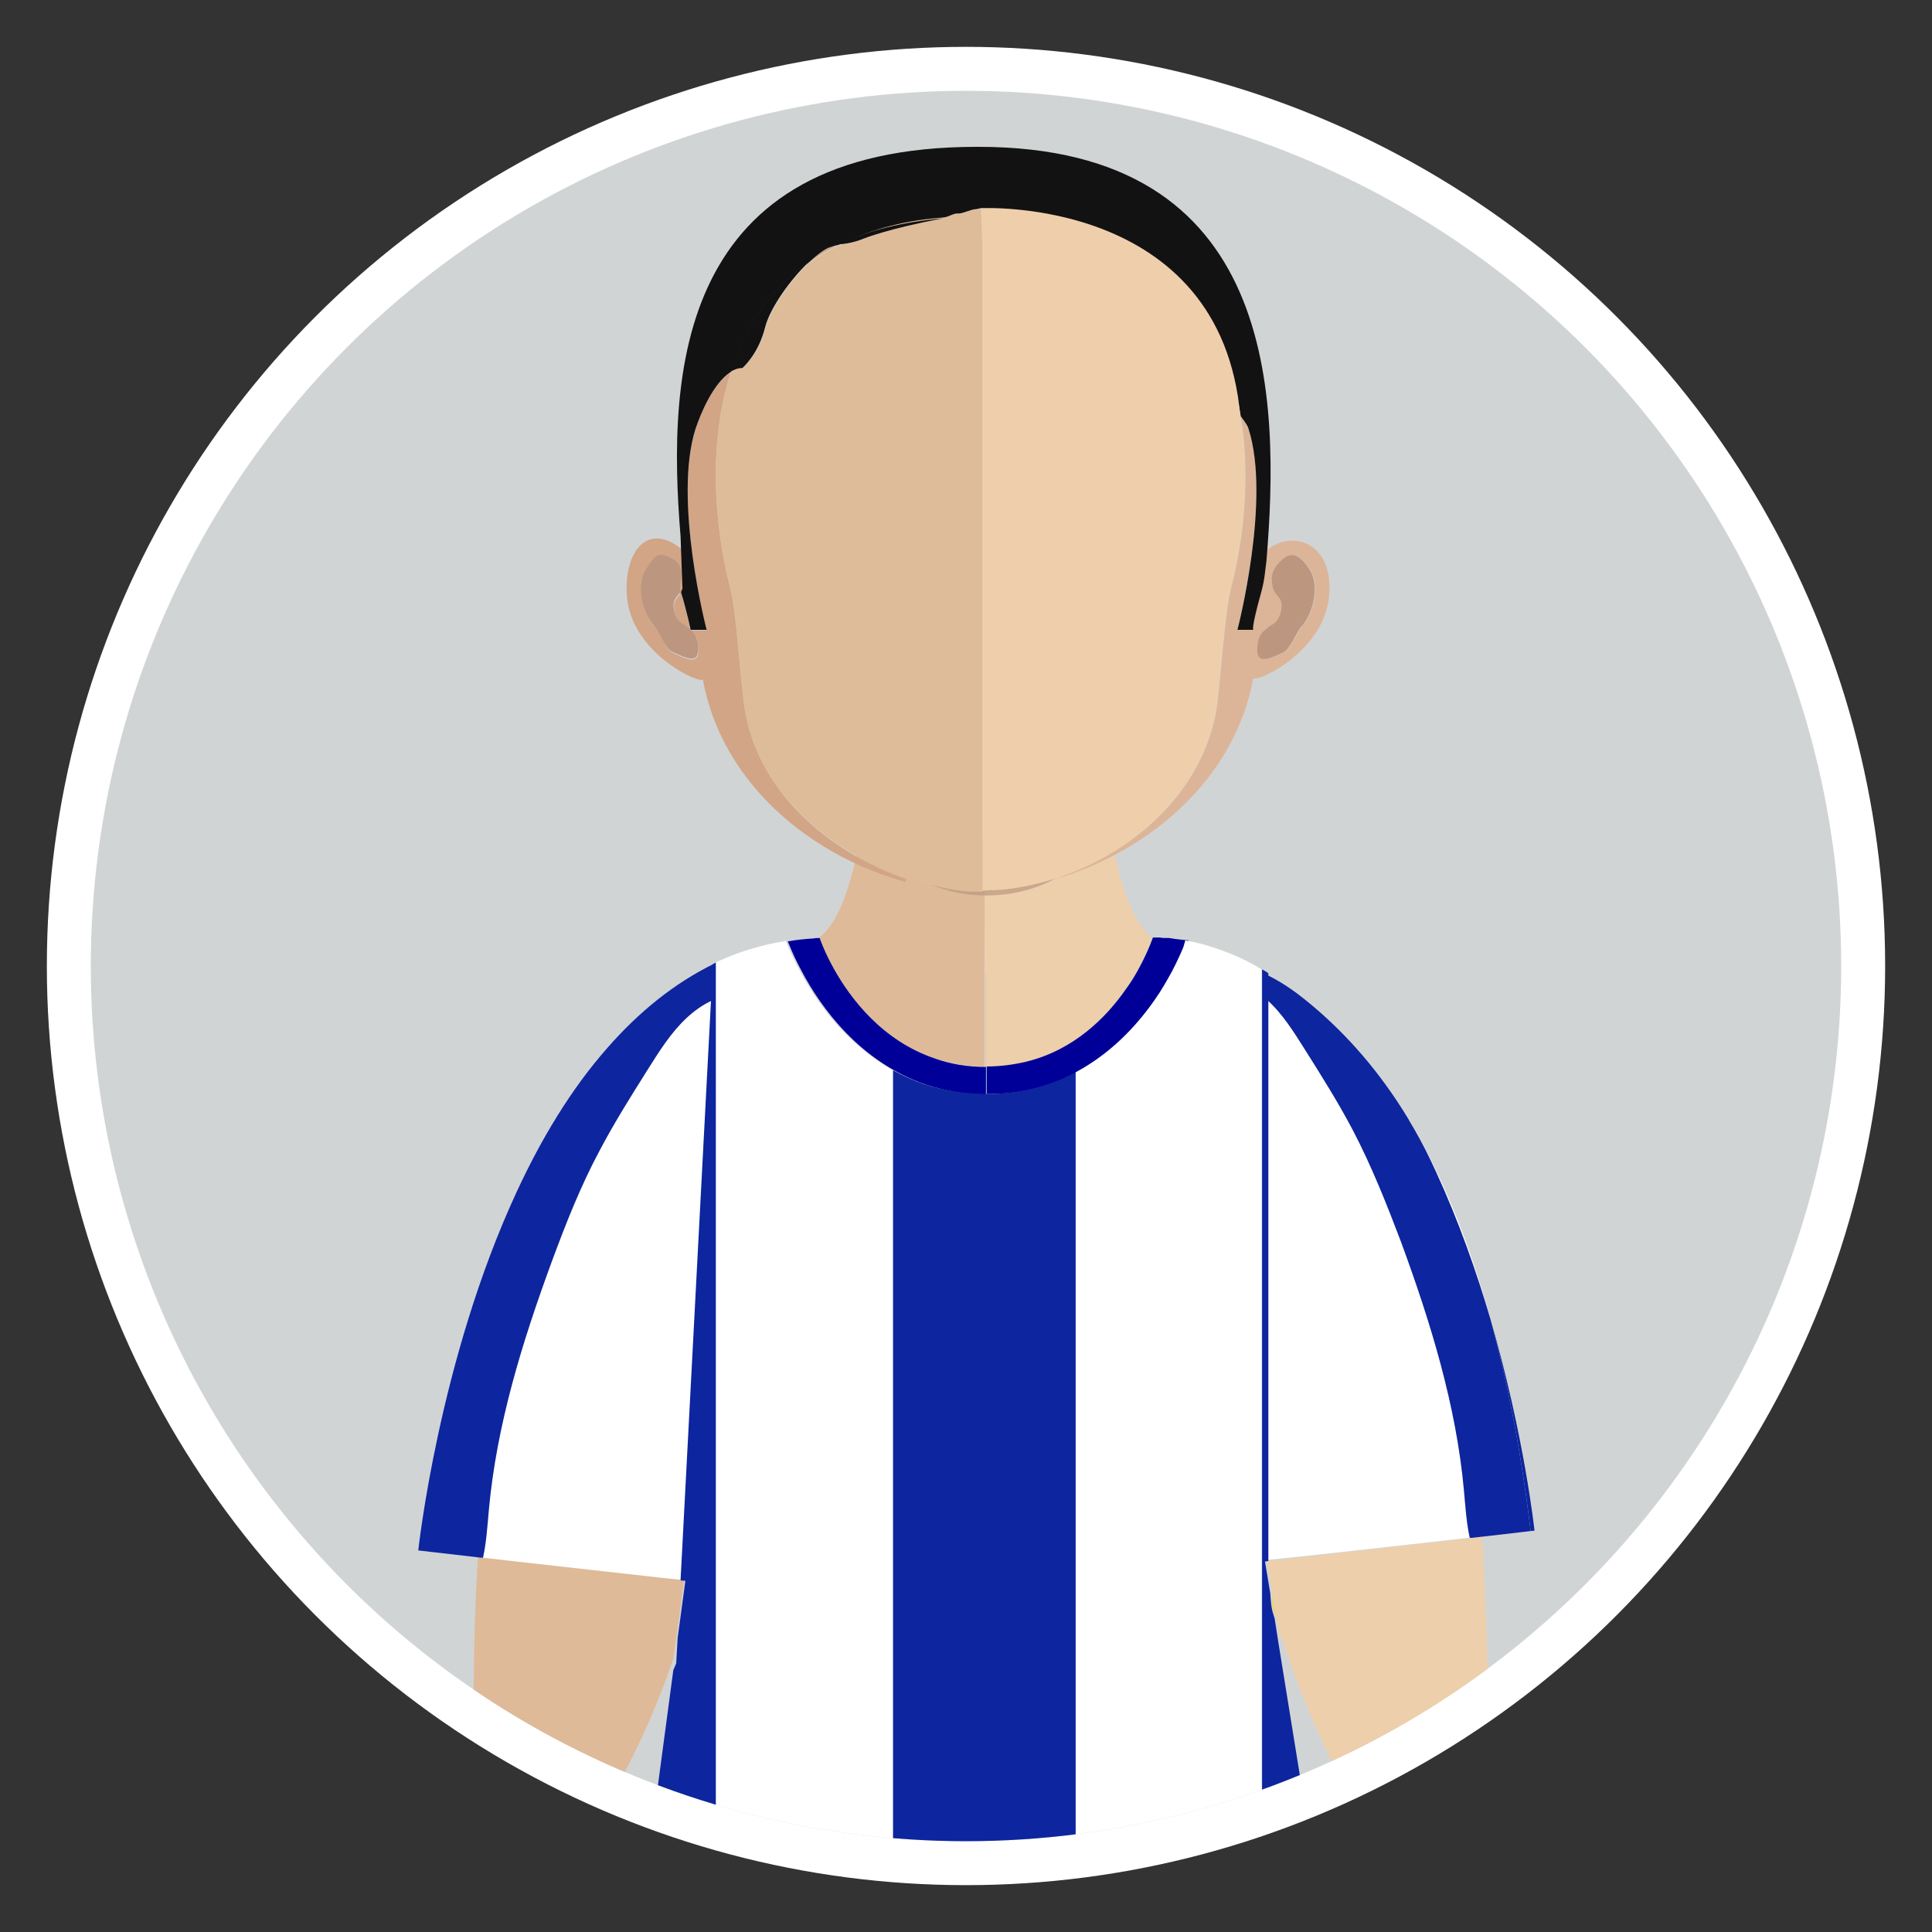 <?xml version="1.0" encoding="utf-8"?>
<!-- Generator: Adobe Illustrator 20.1.0, SVG Export Plug-In . SVG Version: 6.00 Build 0)  -->
<svg version="1.1" id="Layer_1" xmlns="http://www.w3.org/2000/svg" xmlns:xlink="http://www.w3.org/1999/xlink" x="0px" y="0px"
	 viewBox="0 0 400 400" style="enable-background:new 0 0 400 400;" xml:space="preserve">
<rect x="0" y="0" width="400" height="400" fill="#333333" stroke="none"/>
<style type="text/css">
	.st0{fill:#FFFFFF;}
	.st1{fill:#D1D4D5;}
	.st2{clip-path:url(#SVGID_2_);}
	.st3{fill:#DFBA98;}
	.st4{fill:#EECFAB;}
	.st5{opacity:0.7;fill:#BD967F;enable-background:new    ;}
	.st6{fill:#D1A586;}
	.st7{fill:#DCB598;}
	.st8{fill:#DFBC99;}
	.st9{fill:#EFCFAB;}
	.st10{fill:#FCDB0D;}
	.st11{fill:#1B75B9;}
	.st12{fill:#000098;}
	.st13{fill:#BD967F;}
	.st14{fill:#131213;}
	.st15{fill:#0D259E;}
	.st16{fill:#FF0000;}
</style>
<circle class="st0" cx="200" cy="200" r="190.3"/>
<circle class="st1" cx="200" cy="200" r="181.2"/>
<g>
	<g>
		<g>
			<defs>
				<circle id="SVGID_1_" cx="200" cy="200" r="181.2"/>
			</defs>
			<clipPath id="SVGID_2_">
				<use xlink:href="#SVGID_1_"  style="overflow:visible;"/>
			</clipPath>
			<g class="st2">
				<path class="st3" d="M136.7,326l-11.6-1.3l-18.8-2.1l-7.3-0.8c-0.7,10.5-1,21.9-0.9,34.3c0,0-0.2,2.2-0.5,6
					c9.5,3.9,19.2,7.2,29.1,10l0.1-0.7c0,0,7-11.4,12.6-28l1.1-7.8l1.2-8.9L136.7,326z"/>
				<path class="st3" d="M203.9,185.3c-14.5-0.1-23.1-10.4-25.5-13.8c0,0.1,0,0.2-0.1,0.3c-0.3,1.9-0.6,3.7-1,5.4
					c-1.8,8.2-4.2,14.3-7.7,16.9l0,0c0,0,0.9,2.7,2.9,6.3c3.4,6.1,10,15,20.9,18.7c3.1,1,6.6,1.7,10.4,1.7v-19.2L203.9,185.3
					C204,185.3,204,185.3,203.9,185.3z"/>
				<path class="st3" d="M204.2,220.9v-19.3c0,0-0.1,0-0.2,0v19.2C204.1,220.9,204.1,220.9,204.2,220.9z"/>
				<path class="st4" d="M265,339.6c0.1-0.2,0.2-0.5,0.3-0.7c-0.4-1.2-0.7-2.5-1.1-3.7L265,339.6z"/>
				<path class="st4" d="M230.6,175.9c-0.3-1.3-0.5-2.6-0.7-4v-0.1c0-0.1,0-0.3-0.1-0.4c-2.3,3.7-10.2,14-25.8,14h-0.1v16.3
					c0,0,0.1,0,0.2,0V221l0,0c3,0,5.7-0.4,8.2-1c9.9-2.5,16.5-9.1,20.6-15c1.1-1.5,1.9-3,2.7-4.3c2-3.7,2.9-6.4,2.9-6.4l0,0
					C235,191.4,232.4,184.7,230.6,175.9z"/>
				<path class="st5" d="M178.6,169.5c-0.1,0.6-0.2,1.3-0.3,1.9c0,0.1,0.1,0.1,0.2,0.2c0.1-0.7,0.2-1.4,0.3-2
					C178.7,169.5,178.6,169.5,178.6,169.5z"/>
				<path class="st5" d="M229.8,171.4C229.8,171.3,229.9,171.3,229.8,171.4v-0.1c-0.1-0.9-0.3-1.8-0.4-2.7c0,0,0,0-0.1,0
					C229.6,169.5,229.7,170.5,229.8,171.4z"/>
				<path class="st3" d="M203.9,185.3C204,185.3,204,185.3,203.9,185.3l0.1-12.5h-0.1c-0.2,0-0.4,0-0.6,0c-0.1,0-0.2,0-0.3,0
					s-0.2,0-0.3,0s-0.2,0-0.2,0c-0.1,0-0.2,0-0.2,0c-7.5,0-15.5-1.1-23.5-3.3c-0.1,0.7-0.2,1.4-0.3,2
					C180.8,174.9,189.4,185.3,203.9,185.3z"/>
				<path class="st4" d="M210.5,172.4c-0.2,0-0.3,0-0.5,0c-0.7,0.1-1.5,0.1-2.2,0.2c-0.3,0-0.6,0-1,0.1c-1,0.1-1.9,0.1-2.9,0.1v12.5
					c0,0,0,0,0.1,0c15.5,0,23.4-10.3,25.8-14c-0.1-0.9-0.3-1.9-0.4-2.8C223.1,170.5,216.7,171.8,210.5,172.4z"/>
				<path class="st5" d="M229.4,168.6c-6.4,2-12.7,3.3-18.9,3.9c-0.2,0-0.3,0-0.5,0c-0.7,0.1-1.5,0.1-2.2,0.2c-0.3,0-0.6,0-1,0.1
					c-1,0.1-1.9,0.1-2.9,0.1h-0.1c-0.2,0-0.4,0-0.6,0c-0.1,0-0.2,0-0.3,0s-0.2,0-0.3,0s-0.2,0-0.2,0c-0.1,0-0.2,0-0.2,0
					c-7.5,0-15.5-1.1-23.5-3.3c-0.1,0.7-0.2,1.4-0.3,2c2.4,3.4,11,13.7,25.5,13.8c0,0,0,0,0.1,0c0,0,0,0,0.1,0
					c15.5,0,23.4-10.3,25.8-14C229.7,170.5,229.6,169.5,229.4,168.6z"/>
				<path class="st6" d="M178.9,168.5c-0.1,0-0.1,0-0.2-0.1c0,0.3-0.1,0.7-0.2,1c0.1,0,0.1,0,0.2,0
					C178.8,169.2,178.8,168.9,178.9,168.5z"/>
				<path class="st6" d="M178.9,168.5c0,0.3-0.1,0.7-0.1,1c8,2.2,16,3.3,23.5,3.3c0.1,0,0.2,0,0.2,0c-0.1,0-0.2,0-0.3,0
					C195,172.7,187,171.2,178.9,168.5z"/>
				<path class="st7" d="M229.4,168.3c0,0.1,0,0.2,0,0.3c0,0,0,0,0.1,0C229.5,168.4,229.5,168.3,229.4,168.3
					C229.4,168.2,229.4,168.2,229.4,168.3z"/>
				<path class="st7" d="M203.9,172.8h0.1l0,0H203.9z"/>
				<path class="st7" d="M202.5,172.8c0.1,0,0.2,0,0.2,0c0.1,0,0.2,0,0.3,0c-0.1,0-0.3,0-0.4,0C202.5,172.8,202.5,172.8,202.5,172.8
					z"/>
				<path class="st7" d="M204.1,172.8C204,172.8,204,172.8,204.1,172.8L204.1,172.8c0.9,0,1.8,0,2.8-0.1
					C205.9,172.8,205,172.8,204.1,172.8z"/>
				<path class="st7" d="M210,172.5c-0.7,0.1-1.5,0.1-2.2,0.2C208.6,172.6,209.3,172.6,210,172.5z"/>
				<path class="st7" d="M229.4,168.6c0-0.1,0-0.2,0-0.3c-6.3,2.1-12.6,3.6-18.9,4.2C216.7,171.8,223.1,170.5,229.4,168.6z"/>
				<path class="st7" d="M202.1,172.8c0.1,0,0.2,0,0.3,0h0.1C202.4,172.8,202.3,172.8,202.1,172.8z"/>
				<path class="st8" d="M203.3,172.8c0.2,0,0.4,0,0.6,0c-0.3,0-0.6,0-0.9,0C203.1,172.8,203.2,172.8,203.3,172.8z"/>
				<path class="st8" d="M180.3,155.7c0-0.2,0-0.4,0-0.6h-0.1c-0.2,2.2-0.4,4.3-0.6,6.3c-0.2,2.4-0.5,4.8-0.9,7c0.1,0,0.1,0,0.2,0.1
					c0.3-2.1,0.6-4.3,0.8-6.5C179.9,159.9,180.1,157.8,180.3,155.7z"/>
				<path class="st8" d="M204,158.2v14.6c0,0,0,0,0.1,0L204,158.2L204,158.2z"/>
				<path class="st9" d="M210.5,172.4c-0.2,0-0.3,0-0.5,0C210.2,172.5,210.3,172.5,210.5,172.4z"/>
				<path class="st9" d="M207.8,172.7c-0.3,0-0.6,0-1,0.1C207.2,172.7,207.5,172.7,207.8,172.7z"/>
				<path class="st9" d="M228,154.8L228,154.8c0,0.2,0,0.4,0,0.6c0.2,2.1,0.4,4.2,0.6,6.2c0.3,2.3,0.5,4.5,0.8,6.6c0,0,0,0,0.1,0
					c-0.3-2.3-0.6-4.7-0.9-7.2C228.4,159,228.2,156.9,228,154.8z"/>
				<path class="st4" d="M308,356c0.1-13.8-0.4-26.3-1.2-37.8l-14.2,1.6l-18.8,2.1l-2.6,0.3l-7.8,0.9l-1.1,0.1l1.1,6.6l0.9,5.3
					c0.3,1.3,0.7,2.5,1.1,3.7c4.9,16.3,11.7,28.5,13.5,31.6c10.1-3.2,19.9-6.9,29.4-11.2C308.1,357.2,308,356,308,356z"/>
				<path class="st10" d="M238.8,194.2c0,0,0.1,0,0.2,0C238.9,194.2,238.8,194.2,238.8,194.2z"/>
				<path class="st10" d="M239.3,194.1c0.1,0,0.3,0,0.4,0C239.5,194.1,239.4,194.1,239.3,194.1z"/>
				<path class="st10" d="M241.8,194.2c0.3,0,0.6,0.1,0.9,0.1C242.4,194.3,242.1,194.3,241.8,194.2z"/>
				<path class="st10" d="M240.1,194.2c0.3,0,0.7,0,1.2,0.1C240.8,194.2,240.4,194.2,240.1,194.2z"/>
				<path class="st10" d="M264.2,335.1l-0.9-5.3c0.1,1.6,0.2,3,0.5,3.9C264,334.3,264.1,334.7,264.2,335.1z"/>
				<path class="st11" d="M238.9,194.2c0.1,0,0.2,0,0.3,0C239.1,194.1,239,194.2,238.9,194.2z"/>
				<path class="st11" d="M239.7,194.1c0.1,0,0.3,0,0.4,0C239.9,194.2,239.8,194.1,239.7,194.1z"/>
				<path class="st11" d="M242.7,194.3c0.2,0,0.4,0,0.5,0.1C243.1,194.4,242.9,194.3,242.7,194.3z"/>
				<path class="st11" d="M241.3,194.2c0.2,0,0.3,0,0.5,0C241.6,194.2,241.5,194.2,241.3,194.2z"/>
				<path class="st11" d="M238.8,194.2c-0.1,0-0.2,0-0.2,0l0,0C238.6,194.2,238.7,194.2,238.8,194.2z"/>
				<path class="st11" d="M238.6,194.2L238.6,194.2L238.6,194.2z"/>
				<path class="st11" d="M204.2,220.9c-0.1,0-0.1,0-0.2,0v5.7c0.1,0,0.1,0,0.2,0V220.9z"/>
				<g>
					<path class="st12" d="M243.3,194.4c-0.2,0-0.4,0-0.5-0.1c-0.3,0-0.6-0.1-0.9-0.1c-0.2,0-0.3,0-0.5,0c-0.5,0-0.9,0-1.2-0.1
						c-0.1,0-0.3,0-0.4,0c-0.2,0-0.3,0-0.4,0c-0.1,0-0.2,0-0.3,0s-0.2,0-0.2,0c-0.1,0-0.2,0-0.2,0l0,0c0,0-0.9,2.7-2.9,6.4
						c-0.7,1.3-1.6,2.8-2.7,4.3c-4.1,5.9-10.8,12.6-20.6,15c-2.5,0.6-5.3,1-8.2,1l0,0v5.7c0.1,0,0.3,0,0.4,0c3.6,0,6.9-0.4,9.9-1.2
						c11.9-3,20-11,24.9-18.2c1.5-2.1,2.7-4.1,3.6-5.9c1.1-2.1,1.9-3.9,2.4-5.1c0.2-0.6,0.4-1.1,0.6-1.4
						C245,194.6,244.1,194.5,243.3,194.4z"/>
					<path class="st12" d="M172.6,200.5c-2-3.6-2.9-6.3-2.9-6.3l0,0c-0.4,0-0.9,0-1.3,0.1c-1.8,0.1-3.6,0.3-5.3,0.6
						c0.1,0.3,0.3,0.7,0.5,1.2c0.5,1.2,1.3,3,2.4,5c3.9,7.4,12,18.8,25.8,23.5c3.7,1.2,7.8,2,12.3,2v-5.7c-3.8,0-7.3-0.6-10.4-1.7
						C182.6,215.5,176,206.6,172.6,200.5z"/>
				</g>
				<g>
					<path class="st6" d="M154.3,147.4c-1-5.4-1.7-20.2-3.1-25.6c-3.4-13.2-4.6-30.2,0.1-44.7c-3.6,2.2-6.2,8.4-7.3,11.8
						c-4.7,14.7,2.3,41.6,2.3,41.6H143c0,0-0.7-3.3-2-7.8c-0.6,1-1.7,1.5-1.4,3.5c0.5,2.8,1.8,3,2.5,3.6s1.6,1.1,2.1,2.3
						c0.4,1.2,0.5,2.4,0.3,3.5c-0.5,2-3.4,0.4-5.3-0.5c-1.3-0.6-2.6-4.1-3.6-5.2c-2.6-2.9-3.8-8.6-1.8-11.8c2.4-3.9,6.6,5.5,8.6,6.4
						c-0.4-1.2-0.5-9.4-1-10.6c-7.6-6.3-12.3,0.7-11.6,9.6c1,12.2,16,18.5,15.7,17.1c4,22.1,23,36.8,42,42c0-0.2,0.1-0.4,0.1-0.6
						C172.7,176.8,157.5,165.1,154.3,147.4z"/>
					<path class="st6" d="M171.4,51.3c-1.1,0.5-2.5,1.6-4,3c1.9-1.3,3.9-2.5,6.1-3.6C172.9,50.8,172.2,51,171.4,51.3z"/>
					<path class="st13" d="M133.7,117.9c-2,3.3-0.8,8.9,1.8,11.8c1,1.2,2.3,4.6,3.6,5.2c2,0.9,4.9,2.5,5.3,0.5
						c0.3-1.1,0.2-2.3-0.3-3.5s-1.4-1.7-2.1-2.3c-0.7-0.6-2-0.8-2.5-3.6c-0.3-2,0.8-2.5,1.4-3.5c-0.6-2.2,1.8-5.3-2.3-7.1
						C136.8,114.6,136.1,114.1,133.7,117.9z"/>
					<path class="st7" d="M256.2,130.4c0,0,7-26.9,2.3-41.6c-0.2-0.5-0.8-1.4-1.6-2.6c2,12.2,0.7,25.1-2,35.5
						c-1.4,5.5-2.2,20.2-3.1,25.6c-3.1,16.9-17.1,29-32.3,34.2c0,0.1,0,0.1,0,0.2c18.3-5.7,36.1-20.1,40-41.4
						c-0.2,1.4,14.7-4.9,15.7-17.1c0.9-10.8-7.5-13.6-12.8-9.4c-3.2,8.2-4.7,16.5-4.7,16.5h-1.5V130.4z M260.8,132
						c0.5-1.2,1.4-1.7,2.1-2.3s2-0.8,2.5-3.6c0.4-2.5-1.3-2.6-1.7-4.2c-0.8-2.9,0.2-4.5,1.4-5.6c1.2-1.1,3.1-3.2,6.2,1.7
						c2,3.3,0.8,8.9-1.8,11.8c-1,1.2-2.3,4.6-3.6,5.2c-2,0.9-4.9,2.5-5.3,0.5C260.3,134.4,260.3,133.1,260.8,132z"/>
					<path class="st13" d="M265.8,135c1.3-0.6,2.6-4.1,3.6-5.2c2.6-2.9,3.8-8.6,1.8-11.8c-3.1-4.9-5-2.8-6.2-1.7
						c-1.2,1.2-2.2,2.7-1.4,5.6c0.4,1.6,2.1,1.7,1.7,4.2c-0.5,2.8-1.7,3-2.5,3.6c-0.7,0.6-1.6,1.1-2.1,2.3c-0.4,1.2-0.5,2.4-0.3,3.5
						C261,137.5,263.9,135.9,265.8,135z"/>
					<path class="st8" d="M203.5,153.9L203.5,153.9v21.4l0,0V153.9z"/>
					<path class="st8" d="M187.5,181.7c-14.8-5-30-16.6-33.2-34.4c-1-5.4-1.7-20.2-3.1-25.6c-3.4-13.2-4.6-30.2,0.1-44.7
						c0.8-0.5,1.6-0.8,2.5-0.8c0,0,3.2-2.8,4.7-8.3c1-4,5.2-9.9,9-13.5c1.9-1.3,3.9-2.5,6.1-3.6c2.7-0.3,6.3-2.5,6.3-2.5
						s2.2-2,13.5-4.1c1.3-0.1,3.6-0.6,4.9-0.7c1,0.1,1.8-0.4,2.7-0.1c0.2,0.1,0.9-0.1,1.1,0c0.2,0.1,1.2-0.4,1.4-0.3V154l0,0v21.4
						v9.2h-0.1c-0.2,0-0.4,0-0.5,0s-0.2,0-0.3,0s-0.2,0-0.3,0h-0.1l0,0C197.2,184.9,187.5,181.7,187.5,181.7z"/>
					<path class="st14" d="M141,122.6c0.1-0.2,0.3-0.4,0.3-0.7"/>
					<path class="st14" d="M141.3,121.9c-0.1,0.3-0.2,0.5-0.3,0.7c1.3,4.4,2,7.8,2,7.8h3.3c0,0-7-26.9-2.3-41.6
						c1.1-3.3,3.7-9.5,7.3-11.8c1.7-5.2,4.1-10.1,7.4-14.4c2.5-3.2,5.4-5.9,8.8-8.3c1.5-1.4,2.9-2.5,4-3c0.8-0.3,1.5-0.5,2.1-0.6
						c6.2-2.9,12.5-4.9,20.9-5.6c0.1,0,0.9-0.1,1-0.1c1.2-0.2,1.9-0.9,3-0.8c0.9,0,2.6-0.9,3.6-0.9c0.2,0,0.8-0.2,1-0.2
						c0.1,0,0.1,0,0.2,0c0.2,0,0.1,1.8,0.2,1.8c5.4,0,10.4,0.5,15.1,1.4l0,0l0,0c12.5,2.4,22.2,7.8,28.7,16.3
						c5.2,6.8,8.2,15,9.6,23.6c0.9,1.2,1.5,2.1,1.6,2.6c4.7,14.7-2.3,41.6-2.3,41.6h3.3c0,0-0.6,0.2,1.6-7.7
						c0.8-2.9,0.8-4.5,1.1-6.5c2.8-34,2.4-85.8-59.6-85.8c0,0-0.1,0-0.2,0c-0.1,0-0.1,0-0.2,0c-62,0-64.1,46.6-61.3,80.6"/>
					<path class="st14" d="M178.8,49.4c0,0,5.2-2.1,16.5-4.2c-8.3,0.7-15.6,2.5-21.8,5.4C176.3,50.5,178.8,49.4,178.8,49.4z"/>
					<path class="st14" d="M158.4,67.8c1-4,5.2-9.9,9-13.5c-3.3,2.3-6.3,5.1-8.8,8.3c-3.3,4.3-5.7,9.2-7.4,14.4
						c0.8-0.5,1.6-0.8,2.5-0.8C153.7,76.2,157,73.4,158.4,67.8z"/>
					<path class="st9" d="M256.8,86.2"/>
					<path class="st9" d="M219.4,181.6c-3.9,1.3-7.9,2.2-11.9,2.6c-0.1,0-0.2,0-0.3,0c-0.5,0-0.9,0.1-1.4,0.1c-0.2,0-0.4,0-0.6,0
						c-0.6,0-1.2,0.1-1.8,0.1v-9.2v-21.4V51.4l-0.3-8.3c0,0,49.8-2.6,53.7,43.2c2,12.2,0.7,25.1-2,35.5c-1.4,5.5-2.2,20.2-3.1,25.6
						C248.6,164.2,234.6,176.4,219.4,181.6L219.4,181.6z"/>
				</g>
				<g>
					<path class="st0" d="M134,221.6c-3.4,5.4-6.8,10.8-9.8,16.5c-3.9,7.5-7,15.3-10,23.2c-6.1,16.6-11.4,33.8-13,51.4
						c-0.3,3.3-0.5,6.6-1.2,9.8l6.9,0.8l18.8,2.1l11.6,1.3l3.9,0.4l6.3-120c-2,0.9-3.8,2.2-5.4,3.7
						C138.8,213.9,136.4,217.8,134,221.6z"/>
					<path class="st15" d="M125.8,216.9c-7.6,8.6-13.8,19-18.8,29.8C90.8,281.6,86.6,321,86.6,321l13,1.5l0.4,0
						c0.7-3.2,0.9-6.5,1.2-9.8c1.6-17.7,6.9-34.8,13-51.4c2.9-7.9,6-15.8,10-23.2c3-5.7,6.4-11.1,9.8-16.5c2.4-3.8,4.8-7.7,8.1-10.8
						c1.6-1.5,3.4-2.8,5.4-3.7l0.4-7.6C139.5,203.6,132.2,209.6,125.8,216.9z"/>
				</g>
				<g>
					<path class="st0" d="M308.6,273.2c-4.5-16.4-10-29.4-15.9-39.7c1.6,3,3.1,6,4.6,9C302,252.8,305.7,263.4,308.6,273.2z"/>
					<path class="st0" d="M304.7,318.4l-0.4,0c-0.7-3.2-0.9-6.5-1.2-9.8c-1.6-17.7-6.9-34.8-13-51.4c-2.9-7.9-6-15.8-10-23.2
						c-3-5.7-6.4-11.1-9.8-16.5c-2.4-3.8-4.8-7.7-8.1-10.8c-0.1-0.1-0.1-0.1-0.2-0.2v116.5l7.8-0.8l2.8-0.3l18.9-2.1l14.3-1.6
						l11.1-1.2c0,0,0-0.1,0-0.1L304.7,318.4z"/>
					<path class="st15" d="M317.7,316.9c0,0-2.1-19.7-9.1-43.7c3.4,12.5,6.3,27,8.3,43.8L317.7,316.9z"/>
					<path class="st15" d="M270.3,217.5c3.4,5.4,6.8,10.8,9.8,16.5c3.9,7.5,7,15.3,10,23.2c6.1,16.6,11.4,33.8,13,51.4
						c0.3,3.3,0.5,6.6,1.2,9.8l0.4,0l12.2-1.4c-2-16.8-4.9-31.3-8.3-43.8c-2.9-9.9-6.6-20.4-11.3-30.6c-1.4-3.1-2.9-6.1-4.6-9
						c-0.4-0.7-0.8-1.3-1.1-1.9c-6.1-10.1-12.9-17.5-19.2-22.9c-3.4-2.9-6.4-5.2-10.4-7.1v5c0.1,0.1,0.1,0.1,0.2,0.2
						C265.5,209.8,267.9,213.7,270.3,217.5z"/>
				</g>
				<path class="st16" d="M245.8,194.8c0.1,0,0.2,0,0.3,0l0,0C246,194.8,245.9,194.8,245.8,194.8z"/>
				<g>
					<path class="st0" d="M251,196.1c-2.1-0.7-3.9-1.1-5.6-1.4c-0.1,0.3-0.2,0.8-0.4,1.4c-0.5,1.2-1.3,3-2.4,5.1
						c-1,1.8-2.1,3.8-3.6,5.9c-3.7,5.3-9,11-16.3,14.9v159.5c13.1-1.2,26-3.3,38.5-6.2V200.7C257.7,198.5,254.1,197.1,251,196.1z"/>
					<path class="st0" d="M165.6,201c-1.1-2.1-1.9-3.8-2.4-5c-0.2-0.5-0.4-0.9-0.5-1.2c-4.8,0.8-9.3,2.1-13.5,4
						c-0.3,0.1-0.7,0.3-1,0.5v178.5c12,2.3,24.3,3.8,36.7,4.5V221.6C175,216.1,168.9,207.2,165.6,201z"/>
					<path class="st0" d="M162.7,194.8C162.7,194.8,162.7,194.8,162.7,194.8c1.7-0.3,3.5-0.5,5.3-0.6
						C166.2,194.3,164.4,194.5,162.7,194.8z"/>
					<path class="st15" d="M214.1,225.3c-3,0.8-6.3,1.2-9.9,1.2c-0.1,0-0.3,0-0.4,0h-0.1c-4.5-0.1-8.6-0.8-12.3-2
						c-2.3-0.8-4.5-1.8-6.5-2.9v160.6c4.6,0.2,9.2,0.4,13.9,0.4c1.7,0,3.3,0,4.9-0.1c6.4-0.1,12.8-0.5,19-1.1V222
						C220.1,223.4,217.3,224.5,214.1,225.3z"/>
					<path class="st15" d="M270,373l-5.4-33.4l-0.7-4.5c-0.1-0.4-0.3-0.9-0.4-1.3c-0.3-1-0.4-2.3-0.5-3.9l-1.1-6.6l0.7-0.1V201.5
						c-0.4-0.3-0.9-0.6-1.3-0.8v174.5c0.3-0.1,0.5-0.1,0.8-0.2C264.7,374.4,267.4,373.7,270,373z"/>
					<path class="st15" d="M147.6,199.6l-6.7,127.6l1,0.1l-1.2,8.9l-0.4,2.9l-0.3,5.3l-0.6,1.4l-3.9,29.2c3.1,0.7,6.1,1.5,9.2,2.1
						c1.2,0.2,2.3,0.4,3.5,0.7V199.3C148,199.4,147.8,199.5,147.6,199.6z"/>
				</g>
			</g>
		</g>
	</g>
</g>
</svg>
